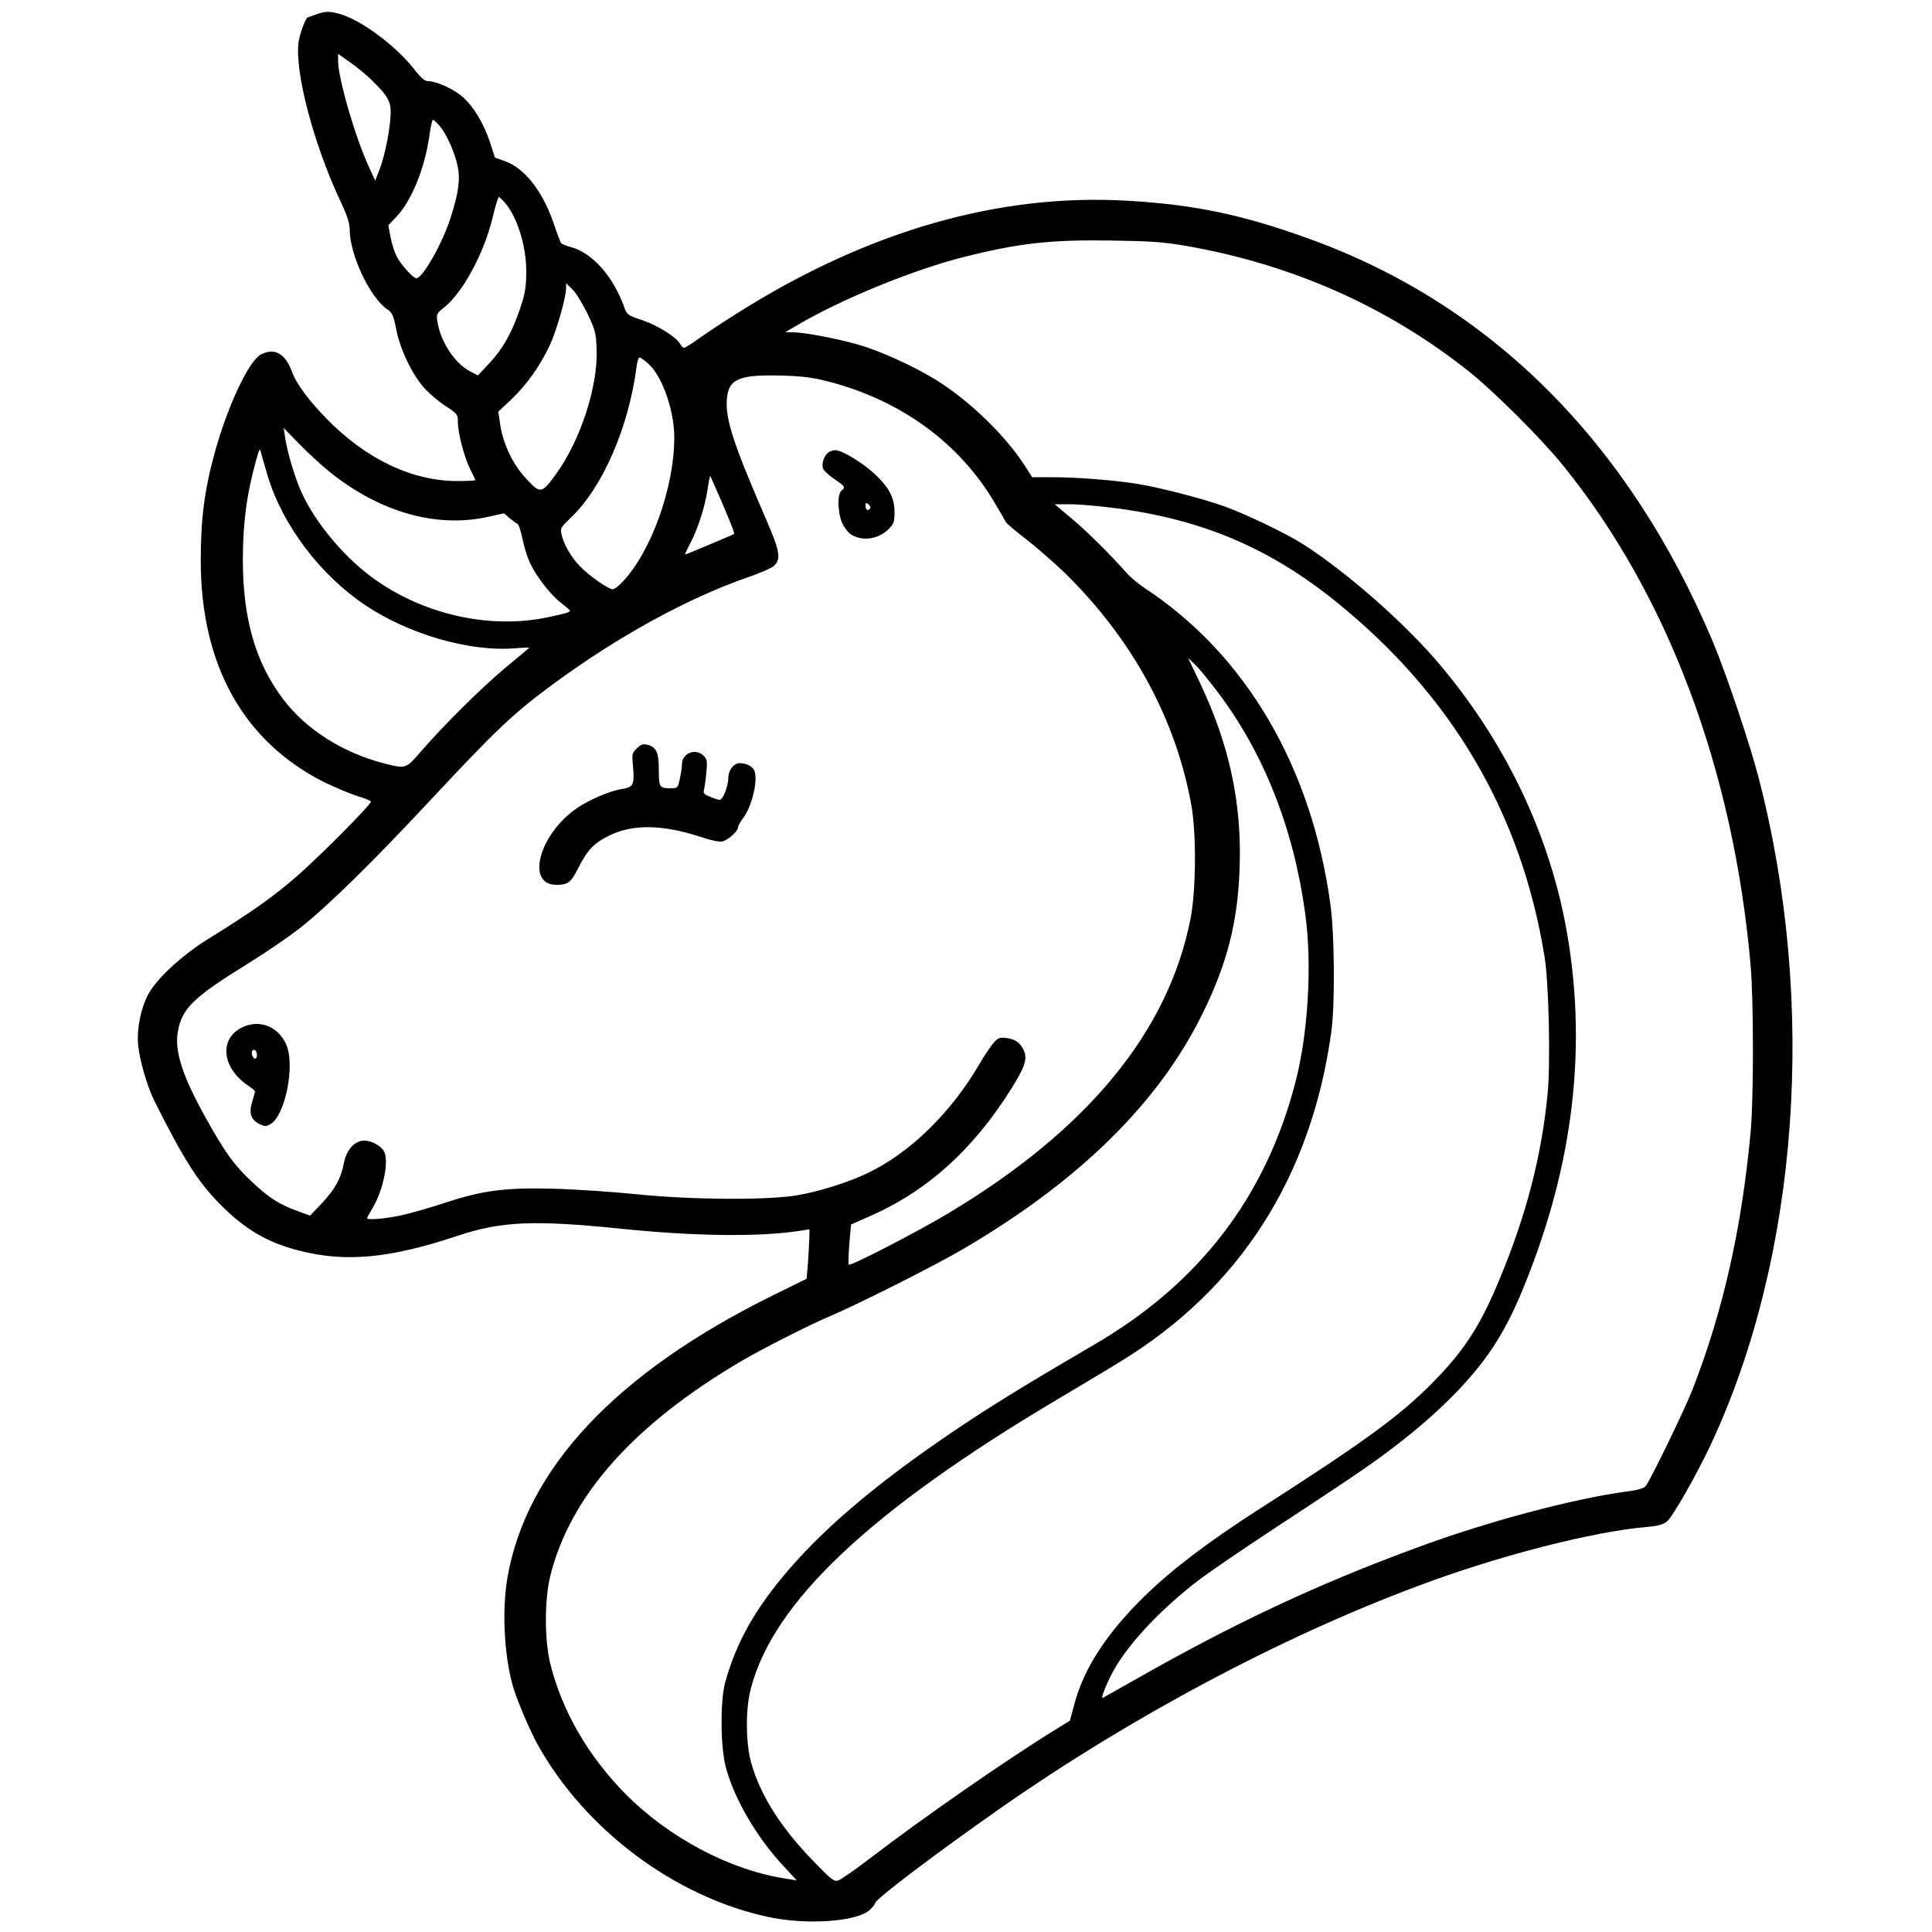 <?xml version="1.0" standalone="no"?>
<!DOCTYPE svg PUBLIC "-//W3C//DTD SVG 20010904//EN"
 "http://www.w3.org/TR/2001/REC-SVG-20010904/DTD/svg10.dtd">
<svg version="1.0" xmlns="http://www.w3.org/2000/svg"
 width="1000pt" height="1000pt" viewBox="0 0 1000 1000"
 preserveAspectRatio="xMidYMid meet">

<g transform="translate(0,1000) scale(0.1,-0.1)"
fill="#000000" stroke="none">
<path d="M1635 9925 c-22 -8 -41 -15 -42 -15 -11 -1 -42 -86 -48 -130 -19
-157 79 -527 216 -819 36 -76 49 -116 49 -149 0 -131 106 -355 197 -415 24
-16 30 -32 44 -102 20 -103 81 -231 143 -301 25 -28 74 -71 110 -94 64 -42 66
-45 66 -85 0 -57 33 -182 64 -244 14 -28 26 -53 26 -56 0 -3 -42 -5 -92 -5
-234 0 -472 113 -676 321 -95 97 -158 183 -180 243 -34 96 -91 128 -162 91
-61 -32 -168 -258 -235 -495 -56 -201 -76 -351 -76 -570 0 -543 221 -939 642
-1150 56 -27 132 -59 170 -71 38 -11 69 -24 69 -28 0 -16 -253 -271 -374 -378
-129 -113 -236 -189 -470 -334 -136 -85 -265 -204 -309 -286 -39 -73 -60 -182
-52 -263 9 -83 47 -214 84 -288 150 -300 224 -416 335 -530 130 -133 249 -204
418 -246 239 -61 468 -39 818 78 225 75 396 82 845 36 382 -39 712 -43 923
-11 l52 8 -1 -46 c-1 -25 -4 -83 -7 -128 l-7 -82 -175 -86 c-812 -401 -1277
-897 -1374 -1464 -28 -167 -17 -396 28 -556 18 -66 90 -236 129 -305 245 -440
707 -786 1188 -891 204 -45 470 -26 534 38 14 14 25 29 25 33 0 19 321 262
650 492 674 471 1447 883 2159 1149 415 156 905 282 1190 306 55 5 80 12 100
29 30 25 155 245 227 399 455 975 549 2279 248 3444 -47 183 -170 546 -239
711 -435 1032 -1147 1743 -2086 2083 -344 125 -595 178 -943 198 -664 39
-1344 -156 -2015 -579 -74 -46 -165 -107 -202 -133 -37 -27 -72 -49 -78 -49
-5 0 -15 9 -20 19 -20 36 -115 96 -195 123 -73 24 -81 30 -92 60 -57 165 -168
291 -282 320 -23 6 -45 15 -49 21 -3 6 -21 52 -38 103 -58 167 -149 283 -252
320 l-51 18 -26 80 c-34 100 -84 184 -142 235 -47 41 -135 81 -178 81 -18 0
-38 17 -74 64 -94 119 -268 249 -378 282 -58 17 -78 17 -129 -1z m283 -334
c89 -86 106 -116 104 -180 -3 -81 -29 -213 -56 -285 l-24 -61 -32 70 c-71 153
-159 457 -160 548 l0 38 60 -42 c33 -23 81 -62 108 -88z m358 -243 c36 -43 79
-139 93 -210 14 -66 5 -134 -36 -263 -42 -133 -145 -315 -178 -315 -17 0 -81
71 -103 115 -11 22 -25 67 -31 100 l-11 59 39 41 c79 81 148 248 173 419 6 47
15 86 19 86 4 0 20 -15 35 -32z m340 -400 c63 -76 109 -225 108 -358 -1 -80
-6 -110 -33 -190 -42 -123 -89 -207 -160 -282 l-57 -61 -41 21 c-81 42 -155
157 -170 263 -5 32 -1 39 36 68 96 76 206 280 250 462 14 60 29 109 33 109 3
0 19 -15 34 -32z m3525 -221 c547 -96 1038 -313 1460 -648 129 -102 378 -350
490 -489 541 -668 881 -1573 970 -2585 16 -180 16 -681 1 -855 -46 -505 -142
-933 -303 -1346 -41 -103 -214 -461 -241 -496 -9 -11 -41 -21 -98 -28 -276
-37 -720 -155 -1085 -290 -515 -189 -951 -394 -1460 -684 -88 -50 -163 -92
-167 -94 -13 -6 21 79 58 145 77 139 252 323 442 467 57 43 217 152 355 243
436 287 469 309 592 398 152 112 277 219 385 331 155 162 244 298 333 509 254
607 337 1195 251 1785 -77 532 -308 1037 -668 1466 -177 211 -473 473 -706
624 -88 57 -305 161 -415 200 -117 41 -326 95 -440 114 -116 20 -320 36 -450
36 l-102 0 -41 63 c-92 143 -262 311 -422 418 -102 69 -273 151 -401 194 -104
34 -306 75 -377 75 l-37 1 60 35 c233 137 600 287 864 354 284 71 447 90 761
85 207 -3 268 -7 391 -28z m-3102 -347 c42 -88 46 -102 49 -187 8 -192 -84
-474 -211 -648 -75 -103 -80 -104 -162 -13 -62 68 -111 173 -125 265 l-11 72
69 65 c79 75 148 173 199 282 35 77 83 245 83 292 l0 26 31 -30 c18 -16 52
-72 78 -124z m316 -262 c72 -63 135 -241 135 -382 0 -259 -119 -591 -268 -748
-20 -21 -42 -38 -50 -38 -22 0 -121 68 -168 117 -48 48 -87 117 -98 169 -7 29
-2 36 48 84 164 155 300 466 341 783 3 26 10 47 15 47 5 0 25 -14 45 -32z
m934 -93 c373 -97 675 -316 858 -625 28 -47 54 -92 59 -102 5 -9 52 -48 104
-88 52 -40 144 -120 204 -178 348 -342 571 -752 652 -1197 27 -150 25 -442 -4
-591 -115 -585 -534 -1094 -1257 -1526 -161 -96 -503 -273 -512 -264 -3 3 -1
51 3 107 l9 101 86 38 c302 130 543 345 743 664 69 110 84 153 67 195 -18 42
-44 62 -90 68 -35 5 -43 2 -67 -23 -14 -16 -49 -67 -76 -114 -147 -251 -358
-457 -577 -562 -99 -47 -245 -94 -361 -114 -152 -27 -546 -25 -840 5 -118 12
-307 25 -420 28 -256 7 -370 -8 -568 -73 -75 -25 -177 -54 -227 -65 -86 -18
-175 -25 -175 -14 0 3 11 22 23 43 59 93 92 250 65 302 -18 34 -80 63 -117 55
-45 -10 -79 -53 -91 -115 -15 -80 -46 -135 -114 -208 l-61 -64 -66 24 c-96 35
-151 71 -236 152 -92 86 -138 151 -236 326 -124 222 -165 351 -146 453 22 119
81 176 365 351 90 56 212 139 271 186 145 115 374 340 676 664 341 365 423
442 627 593 336 248 700 447 1008 554 64 22 127 49 139 61 37 35 29 77 -43
243 -167 385 -209 513 -202 617 8 107 62 130 283 124 110 -3 162 -10 244 -31z
m-2576 -473 c259 -205 548 -286 814 -227 l82 18 30 -26 c17 -14 35 -27 40 -29
5 -1 17 -36 25 -76 8 -41 26 -97 39 -125 33 -71 108 -168 162 -208 24 -19 45
-37 45 -40 0 -8 -22 -15 -110 -33 -292 -63 -627 7 -887 186 -158 108 -318 295
-393 461 -34 76 -74 209 -84 282 l-8 50 84 -86 c46 -47 118 -113 161 -147z
m-327 -17 c78 -256 272 -512 507 -669 224 -149 535 -239 766 -222 47 4 83 5
80 3 -2 -3 -58 -49 -124 -104 -125 -105 -312 -290 -434 -430 -81 -94 -79 -93
-194 -64 -214 55 -405 177 -523 334 -143 190 -208 419 -207 727 1 185 19 326
65 494 22 80 22 80 31 46 5 -19 20 -71 33 -115z m2342 -115 c64 -150 75 -180
71 -184 -5 -4 -247 -106 -253 -106 -2 0 9 24 24 53 39 71 78 190 92 281 6 42
13 75 14 73 1 -1 24 -54 52 -117z m2044 -50 c448 -58 797 -205 1143 -484 600
-484 961 -1098 1080 -1841 22 -137 31 -555 15 -711 -32 -323 -111 -625 -247
-952 -102 -248 -187 -377 -357 -548 -169 -169 -354 -303 -896 -650 -259 -167
-440 -304 -584 -444 -197 -192 -316 -375 -365 -560 l-23 -86 -71 -44 c-251
-154 -696 -463 -963 -668 -78 -60 -153 -112 -167 -116 -21 -5 -38 8 -128 102
-168 173 -273 339 -321 508 -28 101 -30 273 -3 379 114 450 617 925 1590 1503
121 72 267 159 323 194 619 377 989 956 1093 1708 19 139 17 505 -5 660 -97
712 -439 1293 -961 1636 -32 21 -75 57 -94 79 -87 98 -203 213 -284 281 l-88
74 80 0 c44 0 149 -9 233 -20z m533 -955 c238 -316 391 -705 451 -1145 36
-261 15 -620 -51 -872 -153 -590 -494 -1036 -1030 -1351 -347 -203 -507 -301
-675 -412 -419 -278 -711 -520 -917 -759 -175 -203 -273 -378 -330 -586 -26
-98 -24 -338 5 -442 45 -163 157 -354 293 -502 l73 -79 -49 8 c-292 43 -609
210 -836 438 -193 195 -331 432 -391 677 -30 121 -30 330 0 452 103 416 433
787 996 1117 102 60 351 186 446 226 141 59 553 266 695 350 601 352 1012 756
1239 1218 127 257 182 472 192 747 13 341 -52 644 -207 970 l-60 125 37 -35
c20 -19 73 -84 119 -145z"/>
<path d="M4287 7658 c-22 -18 -36 -59 -27 -83 4 -11 31 -36 59 -55 56 -38 58
-42 36 -60 -22 -18 -19 -115 4 -167 11 -23 30 -49 44 -58 59 -39 143 -27 197
27 26 26 30 37 30 86 0 75 -27 128 -103 199 -64 59 -169 123 -204 123 -11 0
-27 -6 -36 -12z m217 -289 c-10 -16 -24 -9 -24 12 0 18 2 19 15 9 8 -7 12 -16
9 -21z"/>
<path d="M3296 6126 c-25 -24 -26 -29 -19 -100 7 -88 1 -101 -59 -110 -62 -10
-165 -54 -229 -97 -198 -134 -270 -399 -109 -399 59 0 76 13 111 83 49 98 83
133 162 172 122 60 274 58 471 -6 56 -19 100 -28 116 -24 30 8 80 53 80 73 0
7 12 29 26 47 45 59 77 190 60 243 -8 24 -42 42 -77 42 -31 0 -59 -36 -59 -75
0 -43 -28 -115 -45 -115 -7 0 -29 7 -50 16 -31 12 -36 19 -31 37 3 12 9 52 12
88 6 59 4 69 -15 88 -40 40 -111 13 -111 -44 0 -13 -5 -47 -11 -75 -10 -48
-12 -50 -44 -50 -62 0 -65 4 -65 95 0 92 -13 119 -62 131 -21 4 -33 0 -52 -20z"/>
<path d="M1247 4679 c-112 -59 -97 -203 30 -293 24 -16 43 -32 43 -35 0 -3 -7
-28 -15 -55 -18 -59 -6 -93 40 -115 25 -12 32 -12 54 0 78 44 130 309 82 414
-44 96 -144 132 -234 84z m83 -140 c0 -10 -4 -19 -9 -19 -12 0 -23 29 -15 41
8 14 24 0 24 -22z"/>
</g>
</svg>
